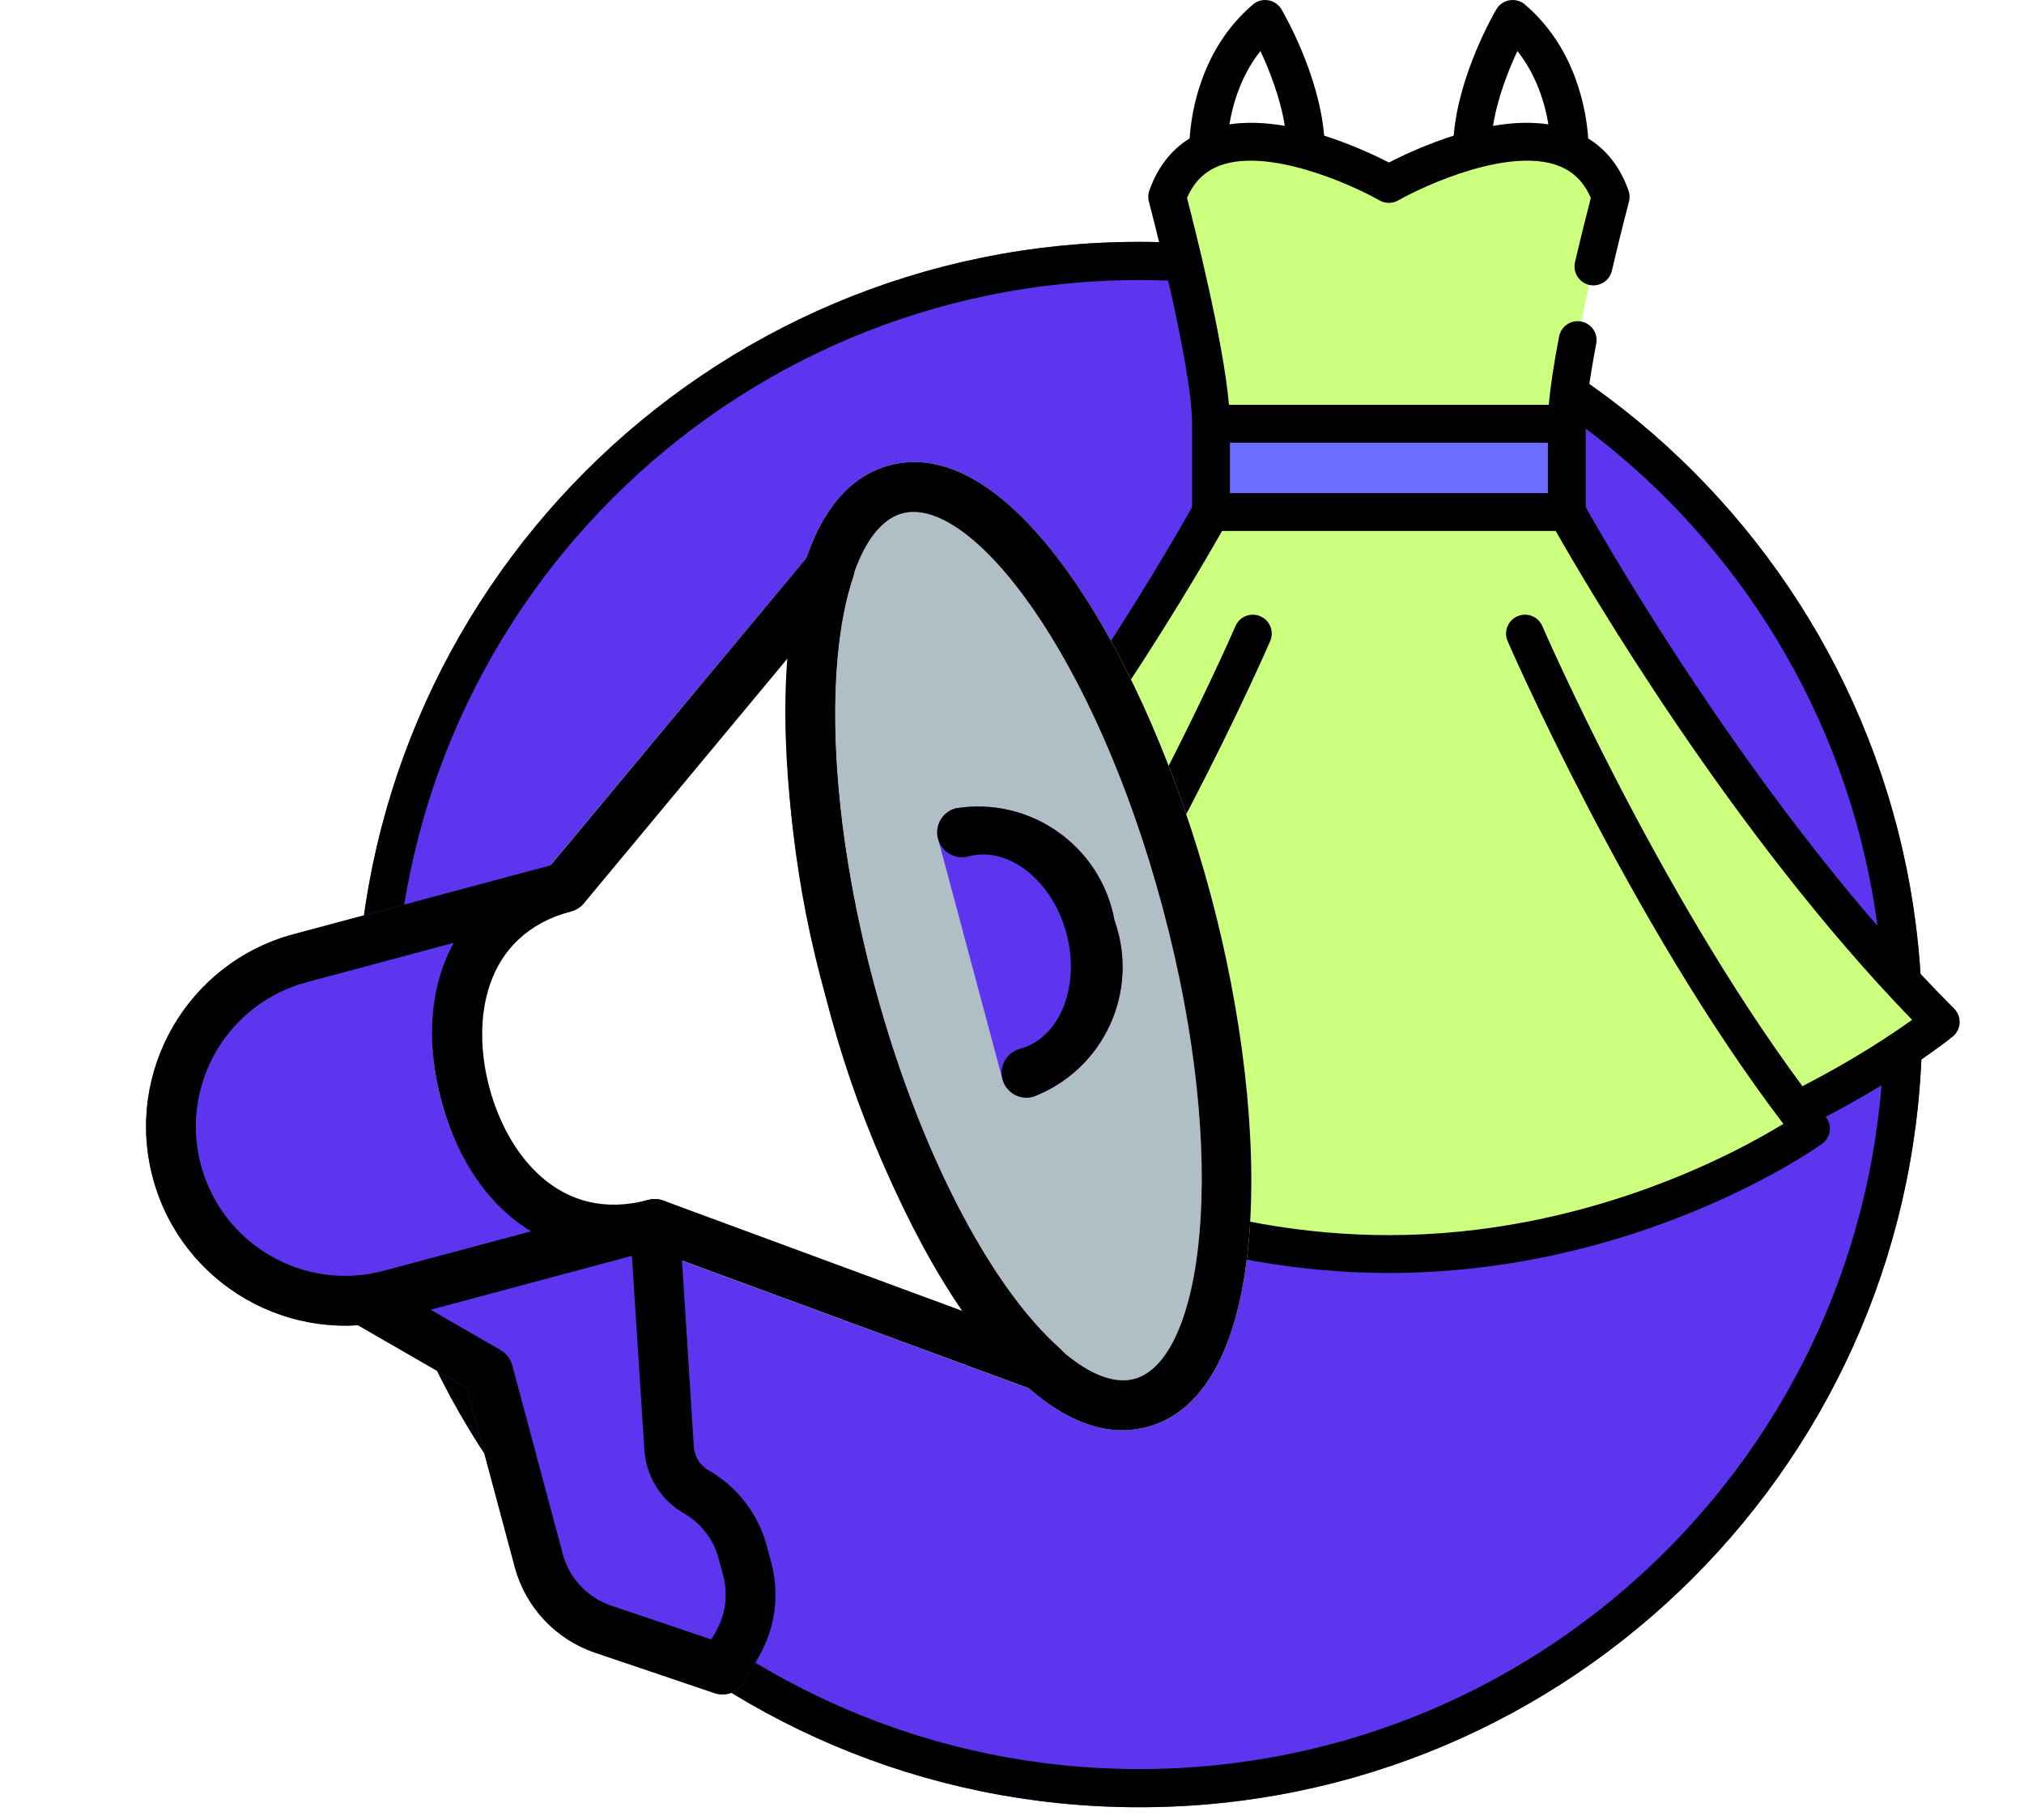 <svg width="159" height="143" viewBox="0 0 159 143" fill="none" xmlns="http://www.w3.org/2000/svg">
<g filter="url(#filter0_d_16_1113)">
<path d="M145.998 72.485C145.998 106.442 118.471 133.97 84.513 133.97H84.485C50.528 133.97 23 106.442 23 72.485C23 38.528 50.528 11 84.485 11H84.513C118.471 11 145.998 38.528 145.998 72.485Z" fill="#5D35EE"/>
<path d="M144.498 72.485C144.498 105.614 117.642 132.47 84.513 132.47H84.485C51.356 132.47 24.5 105.614 24.5 72.485C24.5 39.356 51.356 12.5 84.485 12.5H84.513C117.642 12.5 144.498 39.356 144.498 72.485Z" stroke="black" stroke-width="3"/>
</g>
<g clip-path="url(#clip0_16_1113)">
<path d="M152.459 80.282C152.459 80.282 148.292 83.684 141.153 87.218H77.066C69.926 83.684 65.76 80.282 65.76 80.282C82.233 63.812 95.133 40.223 95.133 40.223C95.133 40.223 95.133 38.151 95.133 33.289C95.133 28.429 91.69 15.462 91.69 15.462C93.04 11.662 96.293 10.856 99.624 11.204C104.287 11.694 109.109 14.451 109.109 14.451C109.109 14.451 123.289 6.348 126.53 15.462C126.53 15.462 123.085 28.429 123.085 33.289V40.223C123.085 40.223 135.985 63.812 152.459 80.282Z" fill="#CCFF7D"/>
<path d="M123.086 40.223H95.133V33.289H123.086" fill="#6C6CFF"/>
<path d="M98.42 49.774C98.42 49.774 88.554 72.667 75.956 88.653C75.956 88.653 89.744 98.514 109.109 98.514C128.474 98.514 142.262 88.653 142.262 88.653C129.664 72.667 119.799 49.774 119.799 49.774" fill="#CCFF7D"/>
<path d="M153.51 79.231C138.426 64.151 126.196 42.738 124.572 39.838V33.289C124.572 31.985 124.85 29.868 125.397 26.996C125.551 26.189 125.022 25.41 124.215 25.257C123.409 25.103 122.631 25.632 122.477 26.439C122.055 28.647 121.789 30.418 121.67 31.802H96.545C96.105 26.746 93.819 17.741 93.251 15.553C93.795 14.282 94.646 13.448 95.839 13.004C99.677 11.581 106.188 14.498 108.372 15.743C108.828 16.003 109.389 16.003 109.845 15.743C112.031 14.498 118.543 11.578 122.382 13.004C123.573 13.448 124.424 14.284 124.971 15.553C124.749 16.401 124.261 18.312 123.73 20.593C123.544 21.394 124.041 22.193 124.84 22.379C125.64 22.566 126.439 22.068 126.625 21.269C127.333 18.233 127.96 15.868 127.967 15.844C128.043 15.553 128.031 15.247 127.93 14.964C127.282 13.14 126.22 11.773 124.765 10.875C124.628 8.81 123.867 3.836 119.799 0.358C119.464 0.073 119.022 -0.053 118.588 0.021C118.156 0.092 117.778 0.352 117.553 0.73C117.424 0.946 114.6 5.767 114.198 10.655C113.972 10.729 113.744 10.802 113.512 10.883C111.597 11.543 109.993 12.31 109.11 12.766C108.223 12.31 106.622 11.543 104.705 10.883C104.475 10.802 104.248 10.729 104.02 10.655C103.617 5.767 100.795 0.946 100.666 0.73C100.441 0.352 100.063 0.092 99.629 0.021C99.197 -0.053 98.753 0.073 98.42 0.358C94.351 3.836 93.589 8.811 93.454 10.875C91.999 11.773 90.937 13.14 90.289 14.964C90.188 15.247 90.176 15.553 90.253 15.844C90.287 15.971 93.647 28.678 93.647 33.289V39.838C92.022 42.738 79.792 64.151 64.707 79.231C64.41 79.528 64.254 79.937 64.276 80.357C64.296 80.777 64.493 81.168 64.818 81.433C64.981 81.566 68.575 84.476 74.793 87.729C74.79 87.729 74.789 87.731 74.789 87.733C74.537 88.052 74.426 88.46 74.484 88.863C74.541 89.265 74.761 89.626 75.09 89.861C75.205 89.945 77.95 91.895 82.698 94.077C82.9 94.169 83.11 94.214 83.318 94.214C83.881 94.214 84.42 93.891 84.67 93.348C85.012 92.601 84.686 91.718 83.941 91.376C81.31 90.166 79.32 89.025 78.121 88.287C90.222 72.411 99.688 50.585 99.784 50.361C100.109 49.608 99.762 48.734 99.008 48.409C98.253 48.084 97.379 48.431 97.054 49.186C96.961 49.4 88.079 69.869 76.624 85.328C72.57 83.239 69.597 81.253 68.012 80.115C82.222 65.463 93.676 45.818 96.003 41.709H122.213C124.543 45.818 135.997 65.463 150.207 80.115C148.626 81.251 145.658 83.235 141.595 85.328C130.138 69.869 121.256 49.4 121.163 49.186C120.84 48.431 119.963 48.084 119.21 48.409C118.455 48.734 118.109 49.608 118.434 50.361C118.531 50.585 127.997 72.408 140.097 88.286C136.287 90.624 124.45 97.027 109.11 97.027C102.513 97.027 95.857 95.86 89.328 93.556C88.552 93.282 87.704 93.689 87.431 94.464C87.159 95.237 87.566 96.087 88.339 96.361C95.187 98.775 102.176 100 109.11 100C128.725 100 142.548 90.276 143.127 89.861C143.458 89.626 143.676 89.265 143.734 88.863C143.791 88.46 143.682 88.052 143.431 87.733C143.428 87.731 143.426 87.729 143.426 87.729C149.643 84.476 153.236 81.566 153.399 81.433C153.724 81.168 153.922 80.777 153.944 80.357C153.964 79.937 153.807 79.528 153.51 79.231ZM119.204 4.009C120.745 5.956 121.379 8.201 121.639 9.769C120.34 9.573 118.885 9.612 117.286 9.888C117.641 7.66 118.518 5.47 119.204 4.009ZM99.015 4.009C99.701 5.47 100.576 7.66 100.933 9.888C99.334 9.612 97.879 9.573 96.58 9.769C96.84 8.201 97.473 5.956 99.015 4.009ZM121.599 38.736H96.62V34.776H121.599V38.736Z" fill="black"/>
</g>
<g clip-path="url(#clip1_16_1113)">
<path d="M55.67 115.49C55.002 115.106 54.572 114.412 54.523 113.643L53.387 96.03C53.321 94.952 52.395 94.132 51.317 94.197C51.186 94.205 51.056 94.226 50.928 94.26L28.266 100.332C27.222 100.61 26.601 101.681 26.879 102.724C27.013 103.227 27.342 103.656 27.793 103.916L36.671 109.039L40.439 123.101C41.285 126.258 43.653 128.783 46.748 129.831L56.137 133.007C57.02 133.306 57.991 132.941 58.458 132.134L59.602 130.152C60.907 127.908 61.259 125.237 60.582 122.732L60.233 121.432C59.566 118.922 57.923 116.782 55.67 115.49Z" fill="#5D35EE"/>
<path d="M89.613 110.208C96.914 108.252 98.528 90.601 93.218 70.783C87.908 50.966 77.684 36.486 70.383 38.443C63.082 40.399 61.468 58.05 66.778 77.868C72.088 97.685 82.311 112.165 89.613 110.208Z" fill="#B0BEC5"/>
<path d="M75.073 63.5C74.03 63.78 73.411 64.852 73.691 65.895L78.751 84.781C79.03 85.824 80.103 86.443 81.146 86.163C86.701 84.06 89.55 77.896 87.552 72.302C86.485 66.458 80.936 62.544 75.073 63.5Z" fill="#5D35EE"/>
<path d="M50.929 94.26C43.96 96.127 39.85 90.686 38.45 85.458C37.049 80.231 37.887 73.464 44.856 71.597C45.899 71.317 46.518 70.245 46.239 69.202C45.959 68.159 44.887 67.54 43.844 67.82L23.07 73.386C14.726 75.622 9.774 84.199 12.01 92.543C14.245 100.887 22.822 105.839 31.166 103.603L51.941 98.037C52.984 97.757 53.603 96.685 53.323 95.642C53.044 94.599 51.972 93.98 50.929 94.26Z" fill="#5D35EE"/>
<path d="M68.666 77.362C65.28 64.724 64.654 52.447 67.031 45.316C67.374 44.292 66.822 43.184 65.798 42.842C65.032 42.585 64.188 42.826 63.672 43.447L43.225 67.986C35.861 70.315 32.353 77.813 34.672 86.471C36.992 95.128 43.78 99.867 51.321 98.203L81.302 109.245C82.315 109.62 83.44 109.103 83.815 108.091C84.095 107.333 83.882 106.482 83.277 105.947C77.649 100.945 72.053 90 68.666 77.362Z" fill="white"/>
<path d="M90.119 112.097C80.298 114.728 69.796 96.686 64.889 78.374C59.983 60.062 60.057 39.186 69.877 36.554C79.698 33.923 90.2 51.966 95.106 70.277C100.013 88.589 99.939 109.465 90.119 112.097ZM70.889 40.331C65.529 41.768 63.303 57.343 68.667 77.362C74.031 97.381 83.747 109.756 89.107 108.32C94.466 106.883 96.693 91.308 91.329 71.289C85.965 51.27 76.249 38.895 70.889 40.331Z" fill="#F5F5F5"/>
<path d="M90.119 112.097C80.298 114.728 69.796 96.686 64.889 78.374C59.983 60.062 60.057 39.186 69.877 36.554C79.698 33.923 90.2 51.966 95.106 70.277C100.013 88.589 99.939 109.465 90.119 112.097ZM70.889 40.331C65.529 41.768 63.303 57.343 68.667 77.362C74.031 97.381 83.747 109.756 89.107 108.32C94.466 106.883 96.693 91.308 91.329 71.289C85.965 51.27 76.249 38.895 70.889 40.331Z" fill="black"/>
<path d="M81.145 86.163C80.103 86.442 79.03 85.823 78.751 84.78C78.471 83.737 79.09 82.665 80.133 82.386C83.257 81.549 84.888 77.468 83.775 73.313C82.662 69.159 79.209 66.44 76.085 67.277C75.042 67.557 73.97 66.938 73.69 65.895C73.411 64.852 74.03 63.779 75.073 63.5C80.936 62.544 86.485 66.457 87.552 72.301C89.55 77.896 86.701 84.059 81.145 86.163Z" fill="black"/>
<path d="M82.483 109.285C82.093 109.391 81.679 109.373 81.299 109.234L51.34 98.198L31.166 103.603C22.822 105.839 14.246 100.887 12.01 92.543C9.774 84.199 14.726 75.622 23.07 73.386L43.243 67.981L63.668 43.449C64.355 42.615 65.587 42.497 66.421 43.183C67.048 43.7 67.29 44.551 67.028 45.321C64.652 52.439 65.279 64.72 68.667 77.362C72.054 90.004 77.651 100.953 83.268 105.929C84.077 106.644 84.152 107.88 83.437 108.689C83.183 108.976 82.849 109.183 82.478 109.282L82.483 109.285ZM24.082 77.163C17.824 78.84 14.11 85.273 15.787 91.531C17.464 97.789 23.896 101.503 30.154 99.826L50.928 94.26C51.319 94.154 51.732 94.172 52.112 94.311L75.626 102.989C70.72 95.429 67.092 87.113 64.889 78.374C62.431 69.709 61.415 60.698 61.884 51.703L45.859 70.976C45.597 71.281 45.246 71.498 44.856 71.597L24.082 77.163Z" fill="black"/>
<path d="M57.272 133.043C56.9 133.142 56.506 133.13 56.141 133.006L46.748 129.831C43.653 128.783 41.285 126.258 40.439 123.101L36.671 109.039L27.793 103.916C26.868 103.36 26.568 102.159 27.124 101.233C27.667 100.33 28.827 100.019 29.748 100.53L39.326 106.06C39.776 106.319 40.104 106.745 40.239 107.245L44.216 122.089C44.724 123.983 46.145 125.498 48.003 126.127L55.878 128.79L56.221 128.196C57.002 126.848 57.212 125.244 56.804 123.74L56.457 122.445C56.058 120.94 55.074 119.657 53.725 118.881C51.919 117.846 50.753 115.973 50.62 113.896L49.628 98.47C42.704 99.192 36.855 94.614 34.672 86.471C32.251 77.432 35.939 69.938 43.844 67.82C44.887 67.54 45.959 68.159 46.239 69.203C46.518 70.246 45.899 71.318 44.856 71.597C37.888 73.465 37.049 80.231 38.45 85.459C39.85 90.686 43.96 96.127 50.929 94.26C51.972 93.98 53.044 94.599 53.324 95.642C53.358 95.769 53.379 95.899 53.387 96.03L54.505 113.649C54.555 114.419 54.987 115.113 55.656 115.498C57.915 116.785 59.565 118.924 60.235 121.436L60.582 122.732C61.26 125.236 60.909 127.907 59.606 130.151L58.462 132.133C58.202 132.582 57.774 132.91 57.272 133.043Z" fill="black"/>
</g>
<defs>
<filter id="filter0_d_16_1113" x="23" y="11" width="127.998" height="130.97" filterUnits="userSpaceOnUse" color-interpolation-filters="sRGB">
<feFlood flood-opacity="0" result="BackgroundImageFix"/>
<feColorMatrix in="SourceAlpha" type="matrix" values="0 0 0 0 0 0 0 0 0 0 0 0 0 0 0 0 0 0 127 0" result="hardAlpha"/>
<feOffset dx="5" dy="8"/>
<feComposite in2="hardAlpha" operator="out"/>
<feColorMatrix type="matrix" values="0 0 0 0 0 0 0 0 0 0 0 0 0 0 0 0 0 0 1 0"/>
<feBlend mode="normal" in2="BackgroundImageFix" result="effect1_dropShadow_16_1113"/>
<feBlend mode="normal" in="SourceGraphic" in2="effect1_dropShadow_16_1113" result="shape"/>
</filter>
<clipPath id="clip0_16_1113">
<rect width="100" height="100" fill="white" transform="translate(59)"/>
</clipPath>
<clipPath id="clip1_16_1113">
<rect width="89.939" height="89.939" fill="white" transform="translate(0 55.278) rotate(-15)"/>
</clipPath>
</defs>
</svg>
